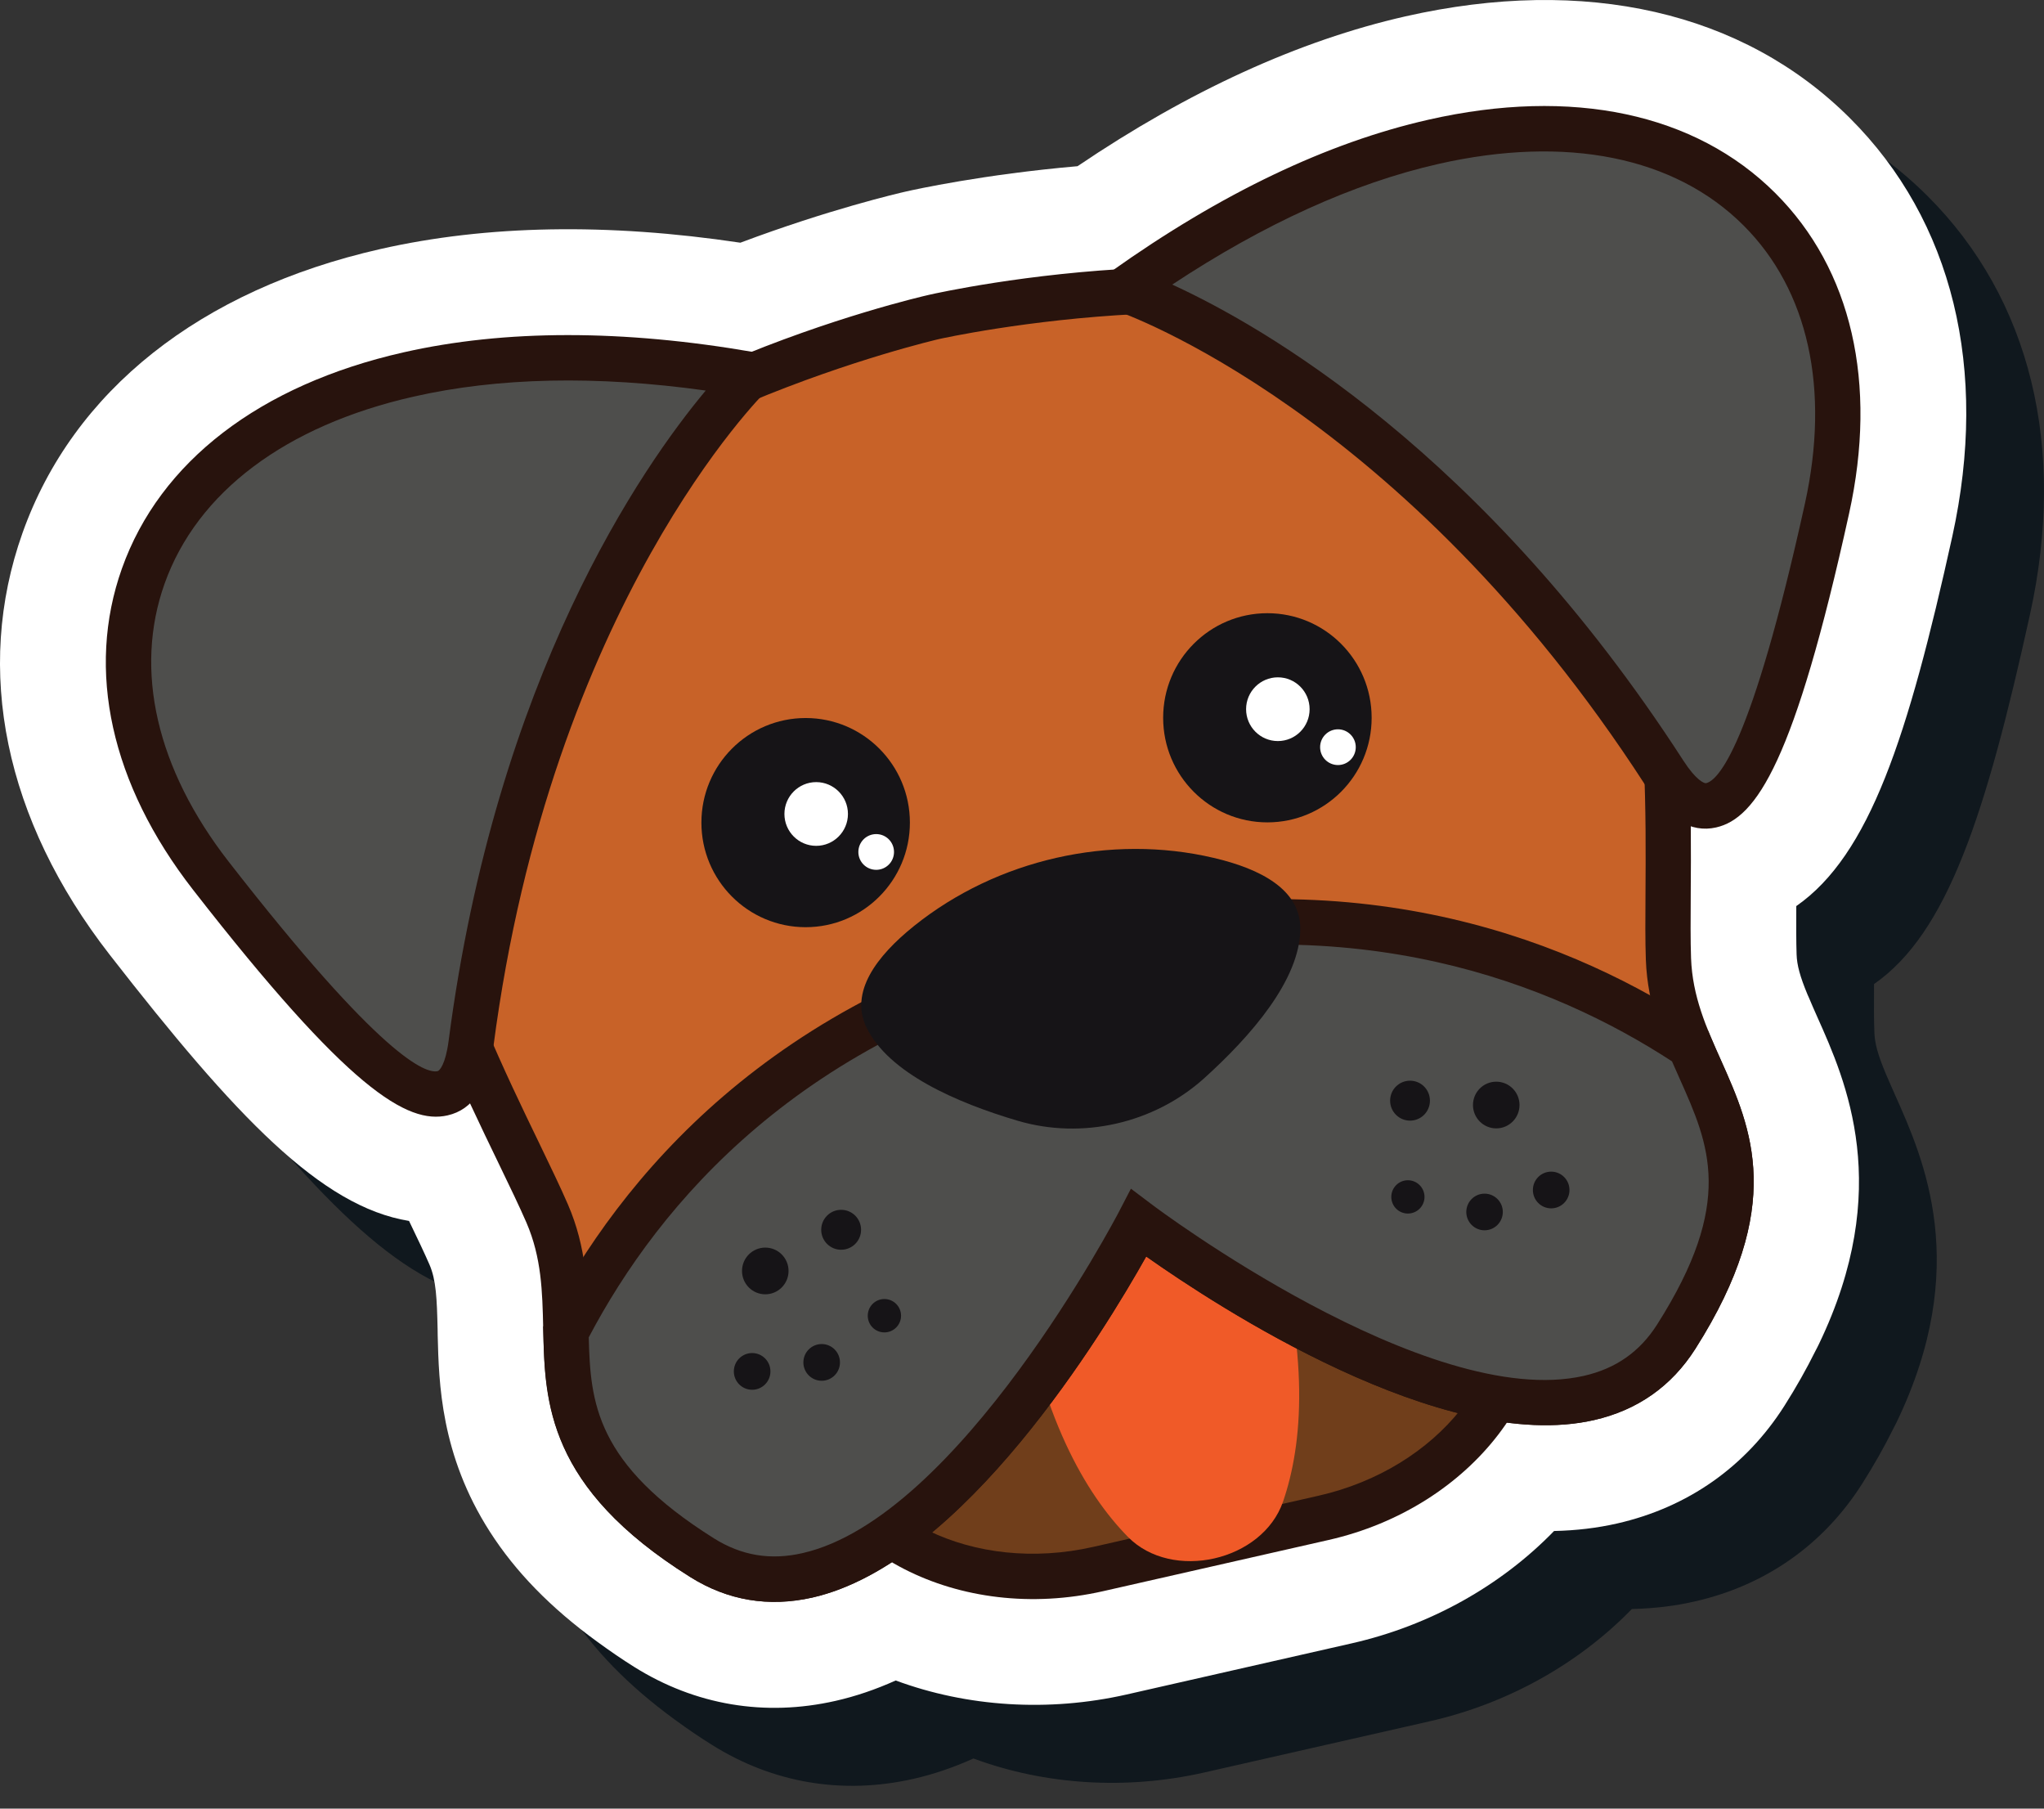 <svg width="52" height="46" viewBox="0 0 52 46" fill="none" xmlns="http://www.w3.org/2000/svg">
<rect x="0" y="0" width="52" height="46" fill="#333333" stroke="none"/>
<path d="M37.73 2.4C35.026 3.015 32.224 4.295 29.39 6.209C26.989 6.421 25.237 6.806 25.028 6.854C24.817 6.902 23.071 7.308 20.811 8.157C17.433 7.652 14.354 7.705 11.65 8.319C7.069 9.359 3.837 11.923 2.551 15.539C1.31 19.025 2.099 22.835 4.768 26.266C7.971 30.384 10.143 32.673 12.384 33.037C12.596 33.476 12.778 33.858 12.904 34.149C13.073 34.54 13.092 35.005 13.111 35.793L13.114 35.945C13.143 37.156 13.188 38.987 14.439 40.938C15.091 41.956 15.984 42.873 17.165 43.735C17.498 43.978 17.799 44.184 18.11 44.377C19.664 45.352 21.436 45.651 23.237 45.243C23.743 45.129 24.253 44.955 24.765 44.725C26.582 45.398 28.647 45.532 30.637 45.081L36.367 43.78C38.357 43.329 40.163 42.315 41.515 40.923C42.075 40.91 42.611 40.848 43.118 40.73C44.916 40.322 46.389 39.288 47.374 37.737C47.672 37.268 47.935 36.804 48.164 36.341C48.193 36.287 48.222 36.232 48.249 36.175C50.161 32.211 48.941 29.48 48.21 27.847C48.138 27.686 48.066 27.523 47.996 27.358L47.963 27.279C47.772 26.82 47.694 26.533 47.685 26.259C47.672 25.943 47.673 25.526 47.676 25.028C49.541 23.733 50.52 20.728 51.643 15.63C52.581 11.378 51.656 7.599 49.041 4.989C46.328 2.28 42.311 1.36 37.73 2.4Z" fill="#10181E"/>
<path d="M10.406 31.053C10.618 31.492 10.8 31.874 10.927 32.166C11.095 32.557 11.115 33.022 11.133 33.81L11.135 33.961C11.165 35.172 11.21 37.003 12.461 38.955C13.113 39.974 14.006 40.89 15.188 41.751C15.521 41.994 15.822 42.2 16.131 42.394C17.686 43.369 19.459 43.668 21.259 43.259C21.766 43.144 22.276 42.971 22.787 42.741C24.605 43.414 26.671 43.548 28.659 43.098L34.39 41.796C36.378 41.345 38.186 40.331 39.536 38.939C40.098 38.927 40.632 38.863 41.139 38.748C42.939 38.339 44.412 37.304 45.397 35.754C45.695 35.284 45.956 34.821 46.186 34.358C46.215 34.303 46.244 34.249 46.271 34.191C48.182 30.227 46.962 27.495 46.232 25.864C46.16 25.701 46.088 25.54 46.019 25.374L45.984 25.296C45.793 24.836 45.715 24.548 45.706 24.275C45.695 23.959 45.696 23.542 45.698 23.045C47.562 21.749 48.541 18.746 49.667 13.645C50.602 9.394 49.679 5.614 47.063 3.005C44.348 0.296 40.333 -0.622 35.751 0.417C33.048 1.031 30.246 2.311 27.413 4.227C25.011 4.436 23.258 4.823 23.049 4.871C22.84 4.918 21.094 5.325 18.835 6.173C15.456 5.667 12.376 5.722 9.673 6.335C5.091 7.375 1.859 9.94 0.573 13.554C-0.667 17.041 0.121 20.851 2.791 24.283C5.994 28.398 8.166 30.688 10.406 31.053Z" fill="white"/>
<path d="M19.537 30.96L20.743 36.309C21.363 39.057 24.584 40.666 27.941 39.904L33.671 38.603C37.026 37.842 39.244 34.998 38.623 32.251L37.417 26.902L19.537 30.96Z" fill="#703E1B"/>
<path d="M33.797 39.168L28.067 40.469C24.407 41.3 20.87 39.491 20.181 36.438L18.848 30.526L37.851 26.212L39.186 32.124C39.874 35.177 37.458 38.338 33.797 39.168ZM20.224 31.396L21.304 36.183C21.852 38.617 24.773 40.032 27.813 39.343L33.544 38.042C36.585 37.352 38.612 34.81 38.063 32.38L36.983 27.593L20.224 31.396Z" fill="#28130D"/>
<path d="M32.326 31.042L29.118 31.77L25.909 32.498C26.462 36.018 27.614 37.987 28.692 39.086C29.815 40.231 32.12 39.708 32.642 38.189C33.142 36.732 33.338 34.457 32.326 31.042Z" fill="#F05A28"/>
<path d="M42.445 24.391C42.328 21.117 43.25 11.766 37.952 8.903C32.655 6.044 23.769 8.061 23.769 8.061C23.769 8.061 14.881 10.077 11.328 14.947C7.774 19.817 12.62 27.857 13.918 30.864C15.218 33.872 12.804 36.452 17.862 39.62C22.92 42.789 28.967 31.104 28.967 31.104C28.967 31.104 39.441 39.039 42.646 33.996C45.85 28.951 42.565 27.663 42.445 24.391Z" fill="#C86228"/>
<path d="M40.548 36.119C36.705 36.992 30.947 33.219 29.16 31.957C28.088 33.869 24.511 39.758 20.667 40.632C19.557 40.882 18.511 40.708 17.558 40.108C13.915 37.827 13.864 35.67 13.819 33.768C13.798 32.851 13.778 31.987 13.392 31.094C13.215 30.686 12.969 30.177 12.684 29.587C10.907 25.913 7.601 19.078 10.864 14.606C14.502 9.619 23.269 7.581 23.642 7.497C24.012 7.413 32.802 5.466 38.227 8.396C43.089 11.022 43.041 18.622 43.013 22.704C43.009 23.359 43.005 23.925 43.021 24.37C43.056 25.343 43.408 26.132 43.782 26.967C44.559 28.703 45.438 30.672 43.131 34.305C42.527 35.256 41.658 35.867 40.548 36.119ZM28.84 30.541C29.005 30.502 29.179 30.541 29.314 30.643C29.382 30.696 36.314 35.896 40.294 34.994C41.108 34.808 41.719 34.379 42.16 33.684C44.135 30.576 43.485 29.122 42.732 27.437C42.33 26.539 41.915 25.61 41.871 24.41C41.854 23.941 41.857 23.362 41.862 22.695C41.886 18.856 41.934 11.709 37.681 9.412C32.638 6.687 23.983 8.602 23.896 8.622C23.81 8.641 15.177 10.65 11.793 15.285C8.94 19.196 12.049 25.627 13.721 29.082C14.011 29.684 14.262 30.203 14.448 30.633C14.924 31.733 14.947 32.753 14.972 33.738C15.015 35.582 15.051 37.175 18.167 39.129C18.865 39.566 19.6 39.689 20.415 39.503C24.399 38.599 28.416 30.915 28.458 30.838C28.533 30.688 28.674 30.578 28.84 30.541Z" fill="#28130D"/>
<path d="M42.646 33.995C45.031 30.238 43.821 28.567 42.997 26.606C39.577 24.337 34.395 22.419 27.458 24.047C20.066 25.781 16.301 30.199 14.398 33.88C14.443 35.731 14.558 37.551 17.863 39.619C22.921 42.788 28.968 31.102 28.968 31.102C28.968 31.102 39.441 39.039 42.646 33.995Z" fill="#4E4E4C"/>
<path d="M40.548 36.119C36.705 36.992 30.947 33.219 29.16 31.957C28.088 33.869 24.511 39.758 20.667 40.632C19.557 40.882 18.511 40.708 17.557 40.108C13.918 37.829 13.864 35.648 13.822 33.894L13.818 33.747L13.886 33.616C15.757 29.993 19.608 25.296 27.326 23.485L27.505 23.444C34.757 21.797 40.105 23.993 43.314 26.128L43.459 26.223L43.527 26.383C43.609 26.578 43.695 26.773 43.782 26.965C44.559 28.703 45.439 30.671 43.131 34.305C42.527 35.256 41.658 35.867 40.548 36.119ZM28.771 30.233L29.314 30.642C29.382 30.696 36.314 35.896 40.294 34.993C41.108 34.808 41.719 34.379 42.16 33.684C44.135 30.576 43.485 29.121 42.732 27.437C42.666 27.29 42.599 27.141 42.536 26.994C39.499 25.016 34.508 23.037 27.759 24.569L27.591 24.608C20.391 26.295 16.761 30.626 14.978 34.014C15.02 35.663 15.144 37.233 18.166 39.128C18.865 39.565 19.599 39.688 20.415 39.502C24.395 38.6 28.416 30.914 28.458 30.836L28.771 30.233Z" fill="#28130D"/>
<path d="M30.876 21.819C28.25 21.202 25.365 21.858 23.257 23.548C22.291 24.323 21.614 25.236 22.042 26.128C22.601 27.294 24.349 28.049 25.887 28.504C27.529 28.99 29.355 28.573 30.629 27.429C31.822 26.353 33.076 24.917 33.08 23.623C33.085 22.631 32.081 22.1 30.876 21.819Z" fill="#161417"/>
<path d="M20.496 23.582C21.96 23.582 23.148 22.391 23.148 20.922C23.148 19.453 21.96 18.262 20.496 18.262C19.031 18.262 17.844 19.453 17.844 20.922C17.844 22.391 19.031 23.582 20.496 23.582Z" fill="#161417"/>
<path d="M20.764 21.513C21.21 21.513 21.572 21.15 21.572 20.702C21.572 20.255 21.21 19.892 20.764 19.892C20.318 19.892 19.956 20.255 19.956 20.702C19.956 21.15 20.318 21.513 20.764 21.513Z" fill="white"/>
<path d="M22.291 22.123C22.541 22.123 22.744 21.92 22.744 21.669C22.744 21.417 22.541 21.214 22.291 21.214C22.04 21.214 21.837 21.417 21.837 21.669C21.837 21.92 22.04 22.123 22.291 22.123Z" fill="white"/>
<path d="M32.243 20.916C33.708 20.916 34.895 19.725 34.895 18.256C34.895 16.787 33.708 15.596 32.243 15.596C30.778 15.596 29.591 16.787 29.591 18.256C29.591 19.725 30.778 20.916 32.243 20.916Z" fill="#161417"/>
<path d="M32.509 18.848C32.956 18.848 33.317 18.485 33.317 18.037C33.317 17.59 32.956 17.227 32.509 17.227C32.063 17.227 31.701 17.59 31.701 18.037C31.701 18.485 32.063 18.848 32.509 18.848Z" fill="white"/>
<path d="M34.038 19.458C34.288 19.458 34.491 19.255 34.491 19.003C34.491 18.752 34.288 18.549 34.038 18.549C33.788 18.549 33.584 18.752 33.584 19.003C33.584 19.255 33.788 19.458 34.038 19.458Z" fill="white"/>
<path d="M5.362 22.27C9.517 27.609 11.631 29.236 11.981 26.546C13.502 14.904 19.097 9.526 19.097 9.526C5.359 7.139 -0.089 15.264 5.362 22.27Z" fill="#4E4E4C"/>
<path d="M11.388 28.368C10.362 28.602 8.868 27.713 4.907 22.625C2.822 19.945 2.182 17.045 3.102 14.459C4.068 11.743 6.611 9.79 10.264 8.962C12.841 8.378 15.845 8.376 19.194 8.958L20.317 9.153L19.494 9.945C19.44 9.996 14.023 15.343 12.552 26.622C12.42 27.635 12.029 28.223 11.388 28.368ZM10.519 10.088C7.264 10.827 5.016 12.516 4.186 14.848C3.404 17.049 3.983 19.558 5.817 21.915C9.717 26.927 10.836 27.311 11.135 27.243C11.183 27.232 11.335 27.068 11.413 26.472C12.623 17.193 16.344 11.858 17.954 9.933C15.176 9.546 12.677 9.598 10.519 10.088Z" fill="#28130D"/>
<path d="M28.614 7.367C28.614 7.367 35.971 9.803 42.342 19.657C43.812 21.933 45.021 19.552 46.479 12.938C48.393 4.262 39.99 -0.72 28.614 7.367Z" fill="#4E4E4C"/>
<path d="M43.658 21.045C43.019 21.19 42.412 20.829 41.858 19.971C35.69 10.428 28.505 7.939 28.433 7.916L27.355 7.555L28.281 6.896C31.054 4.925 33.766 3.627 36.343 3.044C39.995 2.215 43.129 2.879 45.166 4.913C47.108 6.851 47.773 9.745 47.041 13.062C45.653 19.365 44.684 20.813 43.658 21.045ZM29.822 7.238C32.101 8.282 37.749 11.49 42.824 19.343C43.148 19.846 43.358 19.929 43.403 19.919C43.705 19.851 44.547 19.023 45.917 12.812C46.561 9.894 46.005 7.378 44.354 5.732C42.605 3.986 39.849 3.433 36.596 4.169C34.438 4.659 32.162 5.692 29.822 7.238Z" fill="#28130D"/>
<path d="M21.399 31.786C21.679 31.786 21.906 31.559 21.906 31.278C21.906 30.997 21.679 30.77 21.399 30.77C21.119 30.77 20.892 30.997 20.892 31.278C20.892 31.559 21.119 31.786 21.399 31.786Z" fill="#161417"/>
<path d="M19.469 32.919C19.796 32.919 20.061 32.653 20.061 32.325C20.061 31.997 19.796 31.731 19.469 31.731C19.142 31.731 18.877 31.997 18.877 32.325C18.877 32.653 19.142 32.919 19.469 32.919Z" fill="#161417"/>
<path d="M20.904 35.118C21.161 35.118 21.369 34.909 21.369 34.651C21.369 34.393 21.161 34.184 20.904 34.184C20.647 34.184 20.438 34.393 20.438 34.651C20.438 34.909 20.647 35.118 20.904 35.118Z" fill="#161417"/>
<path d="M22.499 33.888C22.733 33.888 22.923 33.698 22.923 33.464C22.923 33.229 22.733 33.039 22.499 33.039C22.265 33.039 22.076 33.229 22.076 33.464C22.076 33.698 22.265 33.888 22.499 33.888Z" fill="#161417"/>
<path d="M19.135 35.347C19.392 35.347 19.6 35.138 19.6 34.88C19.6 34.622 19.392 34.413 19.135 34.413C18.878 34.413 18.669 34.622 18.669 34.88C18.669 35.138 18.878 35.347 19.135 35.347Z" fill="#161417"/>
<path d="M35.872 28.502C36.152 28.502 36.378 28.275 36.378 27.994C36.378 27.713 36.152 27.486 35.872 27.486C35.592 27.486 35.365 27.713 35.365 27.994C35.365 28.275 35.592 28.502 35.872 28.502Z" fill="#161417"/>
<path d="M38.065 28.699C38.392 28.699 38.657 28.433 38.657 28.105C38.657 27.777 38.392 27.511 38.065 27.511C37.738 27.511 37.473 27.777 37.473 28.105C37.473 28.433 37.738 28.699 38.065 28.699Z" fill="#161417"/>
<path d="M37.767 31.291C38.024 31.291 38.232 31.082 38.232 30.825C38.232 30.568 38.024 30.359 37.767 30.359C37.511 30.359 37.303 30.568 37.303 30.825C37.303 31.082 37.511 31.291 37.767 31.291Z" fill="#161417"/>
<path d="M35.817 30.865C36.05 30.865 36.24 30.676 36.24 30.442C36.24 30.208 36.05 30.018 35.817 30.018C35.584 30.018 35.395 30.208 35.395 30.442C35.395 30.676 35.584 30.865 35.817 30.865Z" fill="#161417"/>
<path d="M39.462 30.733C39.719 30.733 39.928 30.524 39.928 30.266C39.928 30.008 39.719 29.799 39.462 29.799C39.205 29.799 38.997 30.008 38.997 30.266C38.997 30.524 39.205 30.733 39.462 30.733Z" fill="#161417"/>
</svg>
